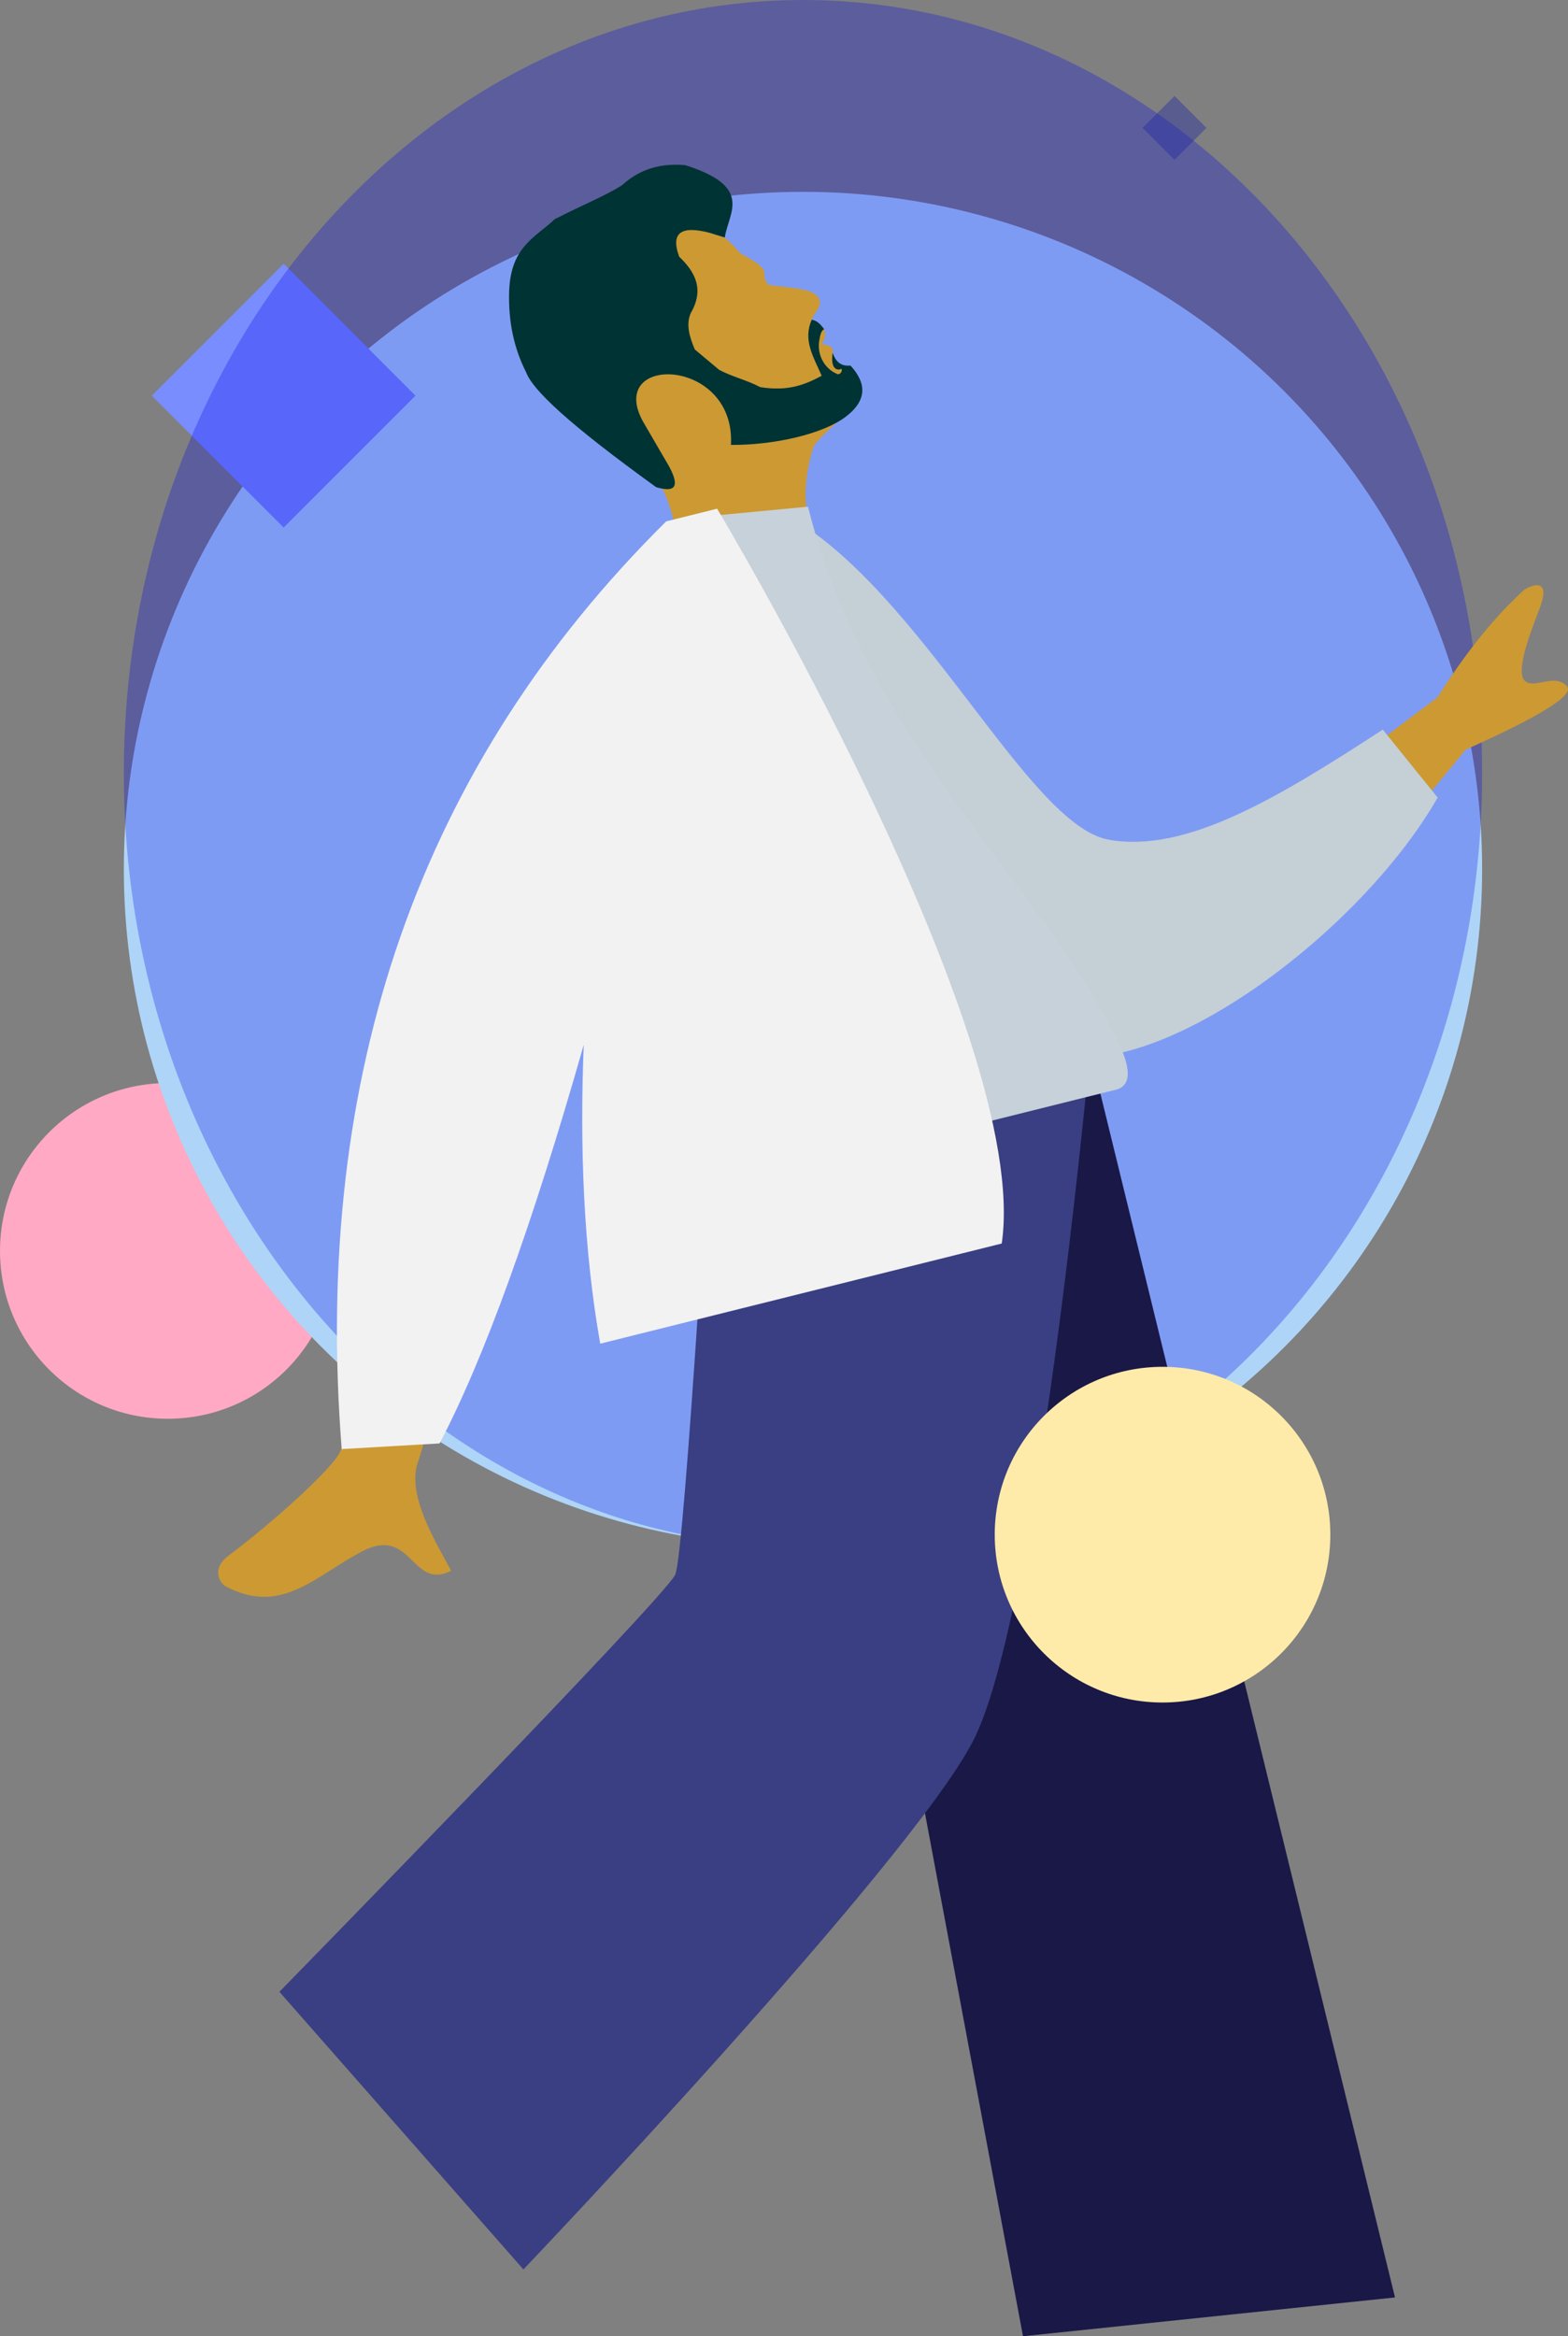 <?xml version="1.0" encoding="UTF-8"?>
<!DOCTYPE svg PUBLIC "-//W3C//DTD SVG 1.1//EN" "http://www.w3.org/Graphics/SVG/1.1/DTD/svg11.dtd">
<!-- Creator: CorelDRAW 2020 (64-Bit Evaluation Version) -->
<svg xmlns="http://www.w3.org/2000/svg" xml:space="preserve" width="103.848mm" height="154.667mm" version="1.1" style="shape-rendering:geometricPrecision; text-rendering:geometricPrecision; image-rendering:optimizeQuality; fill-rule:evenodd; clip-rule:evenodd"
viewBox="0 0 7582.41 11292.94"
 xmlns:xlink="http://www.w3.org/1999/xlink"
 xmlns:xodm="http://www.corel.com/coreldraw/odm/2003">
 <rect x="0" y="0" width="7582.41" height="11292.94" fill="#808080" stroke="none"/>
 <defs>
  <style type="text/css">
   <![CDATA[
    .fil11 {fill:#003333}
    .fil2 {fill:#7A8DFF}
    .fil10 {fill:#CC9933}
    .fil1 {fill:#AED5F8;fill-rule:nonzero}
    .fil0 {fill:#FFA9C4;fill-rule:nonzero}
    .fil8 {fill:#FFEBA9;fill-rule:nonzero}
    .fil3 {fill:#0007E9;fill-rule:nonzero;fill-opacity:0.278}
    .fil9 {fill:#2026A2;fill-opacity:0.4}
    .fil4 {fill:#191847}
    .fil5 {fill:#393F82}
    .fil7 {fill:#C5CFD6}
    .fil12 {fill:#C7D1D9}
    .fil6 {fill:#CC9933}
    .fil13 {fill:#F2F2F2}
   ]]>
  </style>
 </defs>
 <g id="Layer_x0020_1">
  <g id="_1705299783968">
   <circle id="Oval" class="fil0" cx="811.37" cy="6046.67" r="811.37"/>
   <ellipse id="Oval_2" class="fil1" cx="3883" cy="4201.76" rx="3284.13" ry="3274.47"/>
   <polygon id="Polygon" class="fil2" points="1371.61,1275.02 2009.12,1912.52 1371.61,2550.03 734.1,1912.52 "/>
   <path id="Mask" class="fil3" d="M7167.13 3738.11c0,-2064.5 -1470.35,-3738.11 -3284.13,-3738.11 -1813.78,0 -3284.13,1673.61 -3284.13,3738.11 0,2064.5 1470.35,3738.11 3284.13,3738.11 1813.78,0 3284.13,-1673.61 3284.13,-3738.11z"/>
   <polygon id="Pant" class="fil4" points="4946.93,11292.94 6745.82,11105.33 5296.21,5183.96 3801.4,5183.96 "/>
   <path id="Pant_0" class="fil5" d="M1351.11 9627.98l1179.97 1342.02c0,0 1864.27,-1956.42 2173.75,-2553.13 309.48,-596.7 556.41,-3232.9 556.41,-3232.9l-1813.94 0c0,0 -134.88,2319.2 -181.84,2427.14 -46.96,107.93 -1914.34,2016.88 -1914.34,2016.88z"/>
   <path id="SKIN" class="fil6" d="M6951.43 3370.72l-913.7 686.95 426.55 321.32 624.08 -755.93c365.26,-162.9 528,-265.2 488.18,-306.86 -33.55,-35.13 -77.57,-26.61 -118.1,-18.76 -31.59,6.12 -61.07,11.83 -81.86,-3.83 -47.45,-35.76 7.6,-196.49 66.55,-346.97 58.96,-150.48 -25.02,-124.64 -71.02,-96.93 -144.39,130.91 -284.6,304.58 -420.68,521.01zm-4408.43 1802.06l-605.2 33.59c-143.68,1092.71 -241.3,1696.2 -292.85,1810.5 -37.8,83.81 -333.62,349.18 -540.27,503.05 -82.95,61.74 -44.27,132.19 -11.1,149.54 209.22,109.44 355.18,16.41 514.04,-84.86 45.99,-29.32 93.07,-59.33 143.08,-85.32 129.44,-67.25 188.33,-9.48 244,45.11 49.28,48.34 96.01,94.16 186.93,48.55 -8.92,-17.11 -19.39,-36.17 -30.69,-56.75 -73.03,-132.98 -180.75,-329.14 -129.02,-471.58 26.56,-73.1 200.24,-703.71 521.06,-1891.82z"/>
   <path id="Coat_x0020_Back" class="fil7" d="M3566.24 2588.22l233.71 -101.07c654.68,363.92 1168.63,1502.25 1561.83,1571.86 371.74,65.81 809.98,-196.83 1325.05,-532.35l265.28 328.63c-379.03,661.64 -1357.68,1384.8 -1864.16,1237.55 -809.78,-235.44 -1339.66,-1665.33 -1521.7,-2504.63z"/>
   <circle id="Oval_3" class="fil8" cx="5621.66" cy="7418.28" r="811.37"/>
   <polygon id="Polygon_2" class="fil9" points="5679.62,463.64 5834.17,618.19 5679.62,772.74 5525.07,618.19 "/>
   <g>
    <path class="fil10" d="M3356.09 1064.01c77.5,37.83 154.05,74.81 216.66,153.22 12.81,16.05 140.09,67.6 122.62,110.85 3.67,21.06 9.29,47.17 32.99,50.88 51.55,6.92 103.71,10.21 154.64,20.76 81.24,16.82 95.79,56.96 69.53,99.47 -14.81,23.38 -40.06,47.34 -17.57,58.46 58.4,21.66 69.96,56.97 38.54,106.1 38.17,2.44 62,15.51 51.72,53.86 -2.13,53.69 21.36,76.16 74.31,62.76 86.5,59.02 73.58,151.24 2,213.38 -57.34,49.76 -129.23,112.73 -165.2,159.66 -62.63,181.89 -42.98,356.03 -6.81,398.97 -220.12,42.43 -418.02,89.58 -638.14,132.01 -13.68,-82.29 -49.85,-307.29 -134.89,-388.4 -222.11,-130.04 -422.17,-303.78 -597.2,-527.11 -79.26,-242.31 -70.04,-440.73 62.16,-578.12 182.35,-200.48 495.78,-276.62 734.64,-126.72z"/>
    <path class="fil11" d="M3477.49 1787.67c-39.22,-32.84 -78.43,-65.68 -117.66,-98.52 -26.39,-61.65 -43.32,-121.8 -19.66,-175.49 66.55,-114.51 22.09,-198.37 -55.97,-272.96 -44.77,-123.25 18.51,-148.83 146.99,-115.47 30.66,9.26 42.98,13.59 73.64,22.85 18.92,-122.73 140.14,-244.76 -191.5,-349.8 -113.2,-10.19 -217.01,15.87 -306.36,97.78 -79.18,50.01 -186.57,93.09 -324.4,163.27 -91.2,87.48 -211.4,130.18 -220.34,344.53 -5.53,153.73 24.97,284.1 82.54,396.91 31.56,83.54 198.89,244.31 628.16,554.1 81.02,23.63 121.53,8.75 62.32,-100.91 -39.81,-68.31 -79.62,-136.62 -119.42,-204.94 -201.8,-340.13 442.8,-328.84 418.81,101.59 210.57,1.4 448.4,-53.57 557.01,-137.61 106.65,-82.51 94.69,-165.43 21.33,-245.77 -12.92,-0.06 -63.45,9.02 -86.24,-61.73 -10.89,66.95 13.39,90.26 42.63,77.41 6.37,11.24 -8.31,29.82 -19.68,25.37 -60.09,-24.07 -96.9,-87.6 -89.14,-155.65 4.95,-25.62 7.19,-52.84 24.84,-61.49 -18.99,-25.22 -34,-40.98 -60.04,-45.95 -42.4,97.51 4.65,172.69 48.16,271.3 -83.84,44.39 -162.01,75.85 -297.21,54.88 -64.89,-34.4 -133.93,-49.31 -198.82,-83.7z"/>
   </g>
   <path id="Shirt" class="fil12" d="M3239.61 5805.08c0,0 1466.12,-365.54 2156.86,-537.76 98.58,-24.58 45.82,-157.08 14.29,-222.74 -363.52,-757.65 -1220.07,-1458.52 -1503.52,-2595.38l-645.57 61.11c-315.76,925.82 -248.9,1952.08 -22.07,3294.78z"/>
   <path id="Coat_x0020_Front" class="fil13" d="M3228.64 2518.54l-7.1 1.77c-1188.85,1176.56 -1711.91,2671.35 -1569.21,4484.35l473.37 -27.4c215.65,-410.89 448.05,-1053.26 697.19,-1927.15 -20.12,494.02 -0.88,990.75 79.73,1444.91l1941.51 -484.07c147.65,-1009.02 -1376.27,-3552.06 -1376.27,-3552.06l-134.04 33.43 -105.18 26.22z"/>
  </g>
 </g>
</svg>
